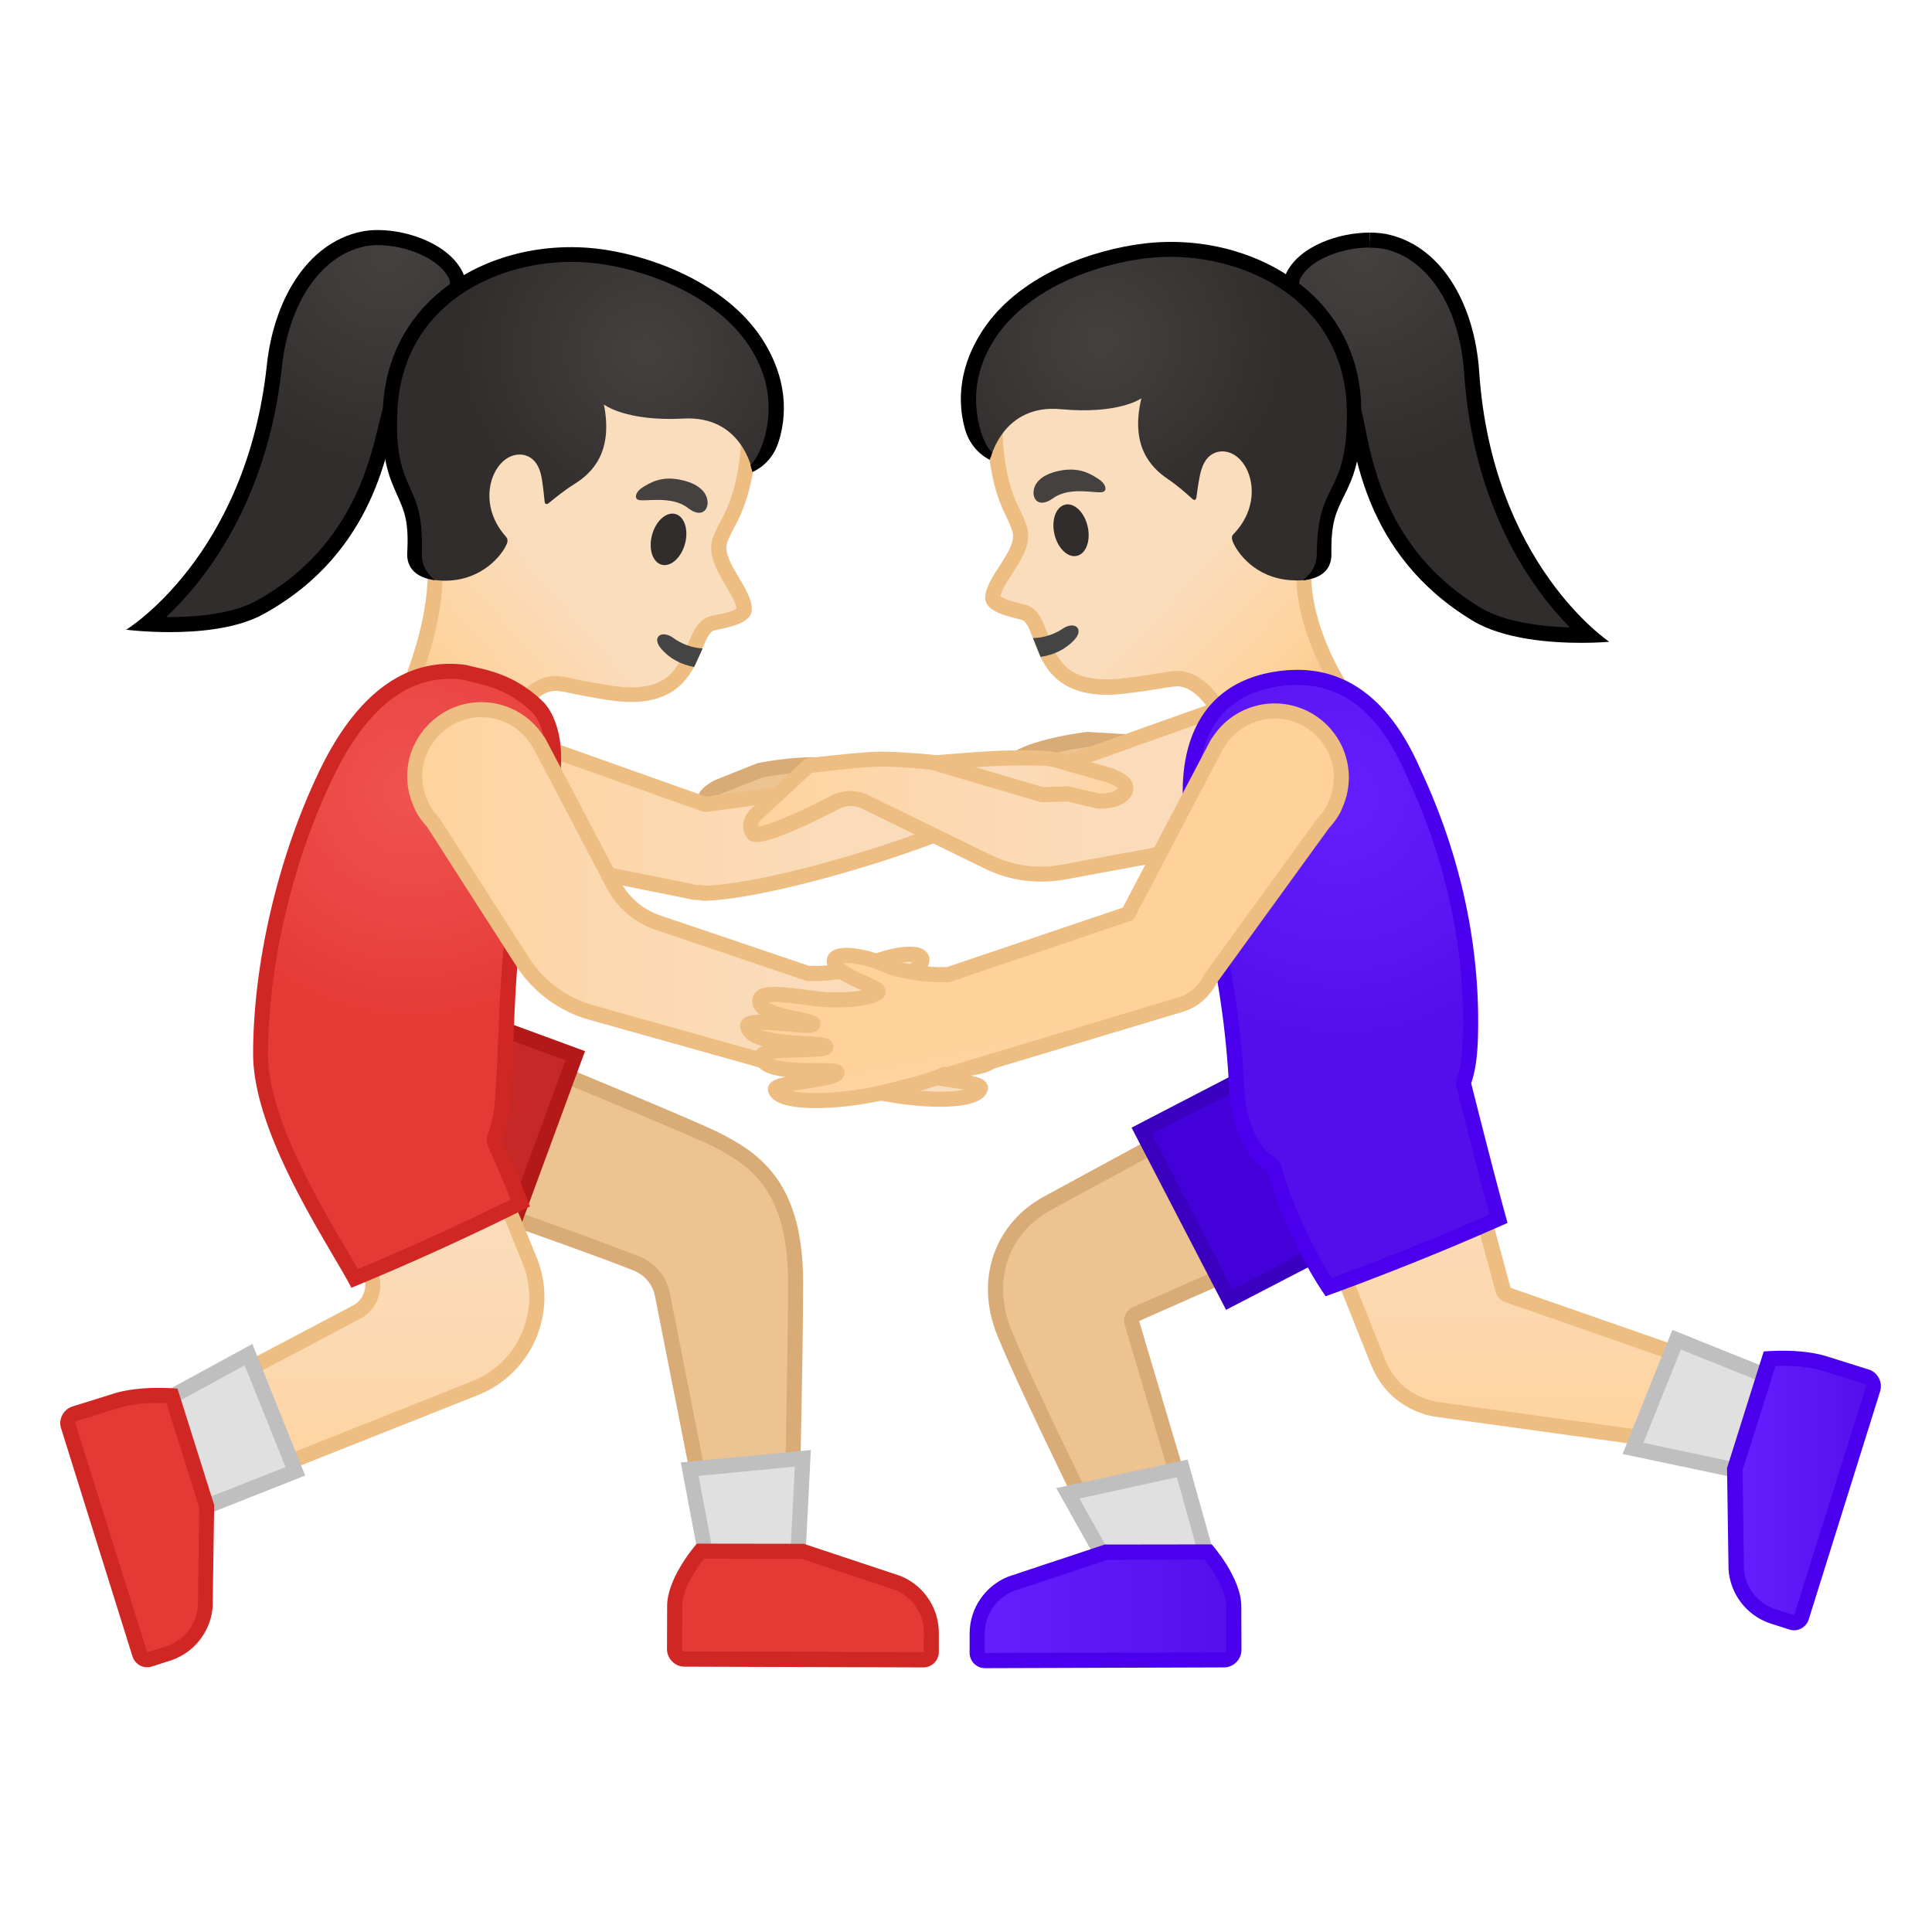 <svg viewBox="0 0 128 128" xmlns="http://www.w3.org/2000/svg" width="512px" height="512px"><linearGradient id="a" x1="198.64" x2="213.55" y1="-190.43" y2="-160.29" gradientTransform="rotate(-20.166 732.253 286.447)" gradientUnits="userSpaceOnUse"><stop stop-color="#F9DDBD" offset=".55"/><stop stop-color="#FFD29C" offset=".831"/><stop stop-color="#EDBD82" offset="1"/></linearGradient><path d="M85.1 50.83c-2.47 0-4.18-3.44-4.2-3.47-.12-.25-1.24-2.39-2.92-2.39-.06 0-.12 0-.19.01-.31.03-.53.07-.84.12-.44.08-1.08.18-2.48.35-.41.05-.79.07-1.16.07-3.17 0-3.85-1.86-4.39-3.35-.24-.66-.43-1.18-.82-1.47-.13-.1-.29-.14-.62-.22-.43-.11-1.72-.43-1.72-.87 0-.53.45-1.22.88-1.88.59-.91 1.2-1.85.88-2.75-.06-.24-.32-.8-.59-1.37l-.07-.14c-.52-1.15-.88-2.8-.94-4.43-.2-5.14 2.12-8.88 6.54-10.53 1.01-.38 2.14-.57 3.36-.57 3.62 0 7.64 1.72 10.01 4.27 1.92 2.07 2.11 9.26.86 13.33-1.42 4.62 1.95 9.72 2.1 9.93 0 0 .57 1.08.2 2.33-.3 1.01-1.12 1.88-2.43 2.59-.48.3-.97.44-1.46.44z" fill="url(#a)"/><path d="M75.84 18.46c3.49 0 7.36 1.65 9.65 4.11 1.65 1.78 2.05 8.62.75 12.85-1.43 4.67 1.75 9.74 2.13 10.31.07.13.45.99.17 1.95-.25.88-.99 1.66-2.19 2.3-.43.23-.83.34-1.24.34-1.79 0-3.31-2.3-3.76-3.2-.14-.27-1.39-2.67-3.36-2.67-.08 0-.16 0-.24.01-.32.03-.55.07-.88.13-.45.08-1.06.18-2.46.35-.39.05-.75.07-1.09.07-2.82 0-3.38-1.53-3.92-3.02-.26-.71-.48-1.32-.99-1.7-.21-.16-.43-.21-.8-.3-.71-.18-1.16-.34-1.33-.48.06-.4.46-1.01.79-1.51.62-.96 1.32-2.04.95-3.15-.09-.31-.32-.81-.63-1.46l-.06-.12c-.5-1.09-.83-2.68-.89-4.24-.11-2.84.55-7.92 6.22-10.04.94-.35 2.02-.53 3.18-.53m0-1c-1.23 0-2.44.19-3.53.6-5.01 1.87-7.06 6.15-6.87 11.02.07 1.76.46 3.46.98 4.62.06.14.56 1.14.64 1.47.44 1.24-1.77 2.99-1.79 4.45-.01 1.1 2.33 1.34 2.54 1.5.98.72.63 4.91 5.51 4.91.37 0 .78-.02 1.21-.08 2.36-.28 2.57-.4 3.31-.47.05 0 .09-.01.14-.01 1.41 0 2.47 2.11 2.47 2.11s1.83 3.75 4.65 3.75c.54 0 1.11-.14 1.71-.46 4.3-2.31 2.41-5.64 2.41-5.64s-3.4-5.06-2.03-9.51c1.3-4.23 1.12-11.57-.97-13.82-2.46-2.65-6.58-4.44-10.38-4.44z" fill="#EDBD82"/><path d="M68.94 43.52c.85-.12 1.64-.48 2.25-1.14.66-.73 0-1.27-.81-.71-.49.33-1.23.6-1.94.6l.5 1.25z" fill="#444"/><ellipse transform="rotate(-12.916 70.962 35.135)" cx="70.96" cy="35.13" rx="1.13" ry="1.74" fill="#312D2D"/><radialGradient id="b" cx="70.852" cy="32.206" r="1.854" gradientUnits="userSpaceOnUse"><stop stop-color="#454140" offset=".09"/><stop stop-color="#454140" offset="1"/></radialGradient><path d="M69.77 33.01c-.93.67-1.42.08-1.27-.6.11-.5.62-1.06 1.92-1.26 1.22-.18 1.93.31 2.38.6s.56.7.31.83c-.35.18-2.19-.41-3.34.43z" fill="url(#b)"/><radialGradient id="c" cx="85.653" cy="4.149" r="14.059" gradientTransform="rotate(-10.611 156.902 -14.227)" gradientUnits="userSpaceOnUse"><stop stop-color="#454140" offset="0"/><stop stop-color="#312D2D" offset="1"/></radialGradient><path d="M104.78 42.08c-1.73 0-4.93-.18-6.93-1.39-6.17-3.71-7.32-9.44-7.87-12.19-.09-.47-.17-.86-.25-1.15-.39-1.4-1.96-3.16-2.89-4.2-.25-.28-.45-.51-.55-.64-.54-.72-.92-3.6-.57-4.28.8-1.53 3.14-2.33 5.03-2.33.48 0 .92.05 1.3.15 3.02.79 5.17 4.17 5.47 8.6.68 10.09 5.55 15.47 7.77 17.42-.18.01-.34.01-.51.01z" fill="url(#c)"/><path d="M90.74 15.41v1c.43 0 .84.05 1.17.13 2.81.74 4.81 3.94 5.09 8.15.61 9.01 4.52 14.35 7.01 16.88-1.74-.05-4.27-.32-5.91-1.3-5.98-3.6-7.1-9.18-7.64-11.86-.09-.47-.17-.87-.26-1.19-.43-1.52-2.04-3.32-3-4.4-.23-.26-.45-.5-.53-.61-.42-.56-.78-3.16-.53-3.75.7-1.34 2.89-2.06 4.59-2.06v-.99m.01 0c-2.06 0-4.58.89-5.48 2.6-.45.85-.02 3.95.61 4.81.46.62 2.89 3 3.36 4.68.57 2.04.97 9.19 8.35 13.63 2.06 1.24 5.21 1.46 7.19 1.46 1.1 0 1.85-.07 1.85-.07S98.86 37.37 98 24.63c-.29-4.31-2.34-8.14-5.84-9.05-.42-.12-.91-.17-1.42-.17z"/><radialGradient id="d" cx="147.39" cy="-127.19" r="11.907" gradientTransform="matrix(1.018 -.207 .205 .979 -51.024 177.62)" gradientUnits="userSpaceOnUse"><stop stop-color="#454140" offset="0"/><stop stop-color="#312D2D" offset="1"/></radialGradient><path d="M79.27 32.93c.06-.5.19-1.4.33-1.83.46-1.47 1.64-1.17 1.64-1.17 1.58.28 2.62 3.25.48 5.46-.05.05-.17.18-.05.48.29.75 1.5 2.42 3.85 2.57.31.02.58.02.82 0 .78-.07 1.33-.76 1.32-1.54-.08-4.76 2.17-3.74 2.07-9.79-.14-7.64-7.47-11.24-13.84-10.49-5.74.68-12.94 4.47-11.46 11.75.27 1.33 1.21 1.95 1.21 1.95s.82-3.57 4.64-3.21c3.84.36 5.34-.72 5.34-.72-.75 3.14.61 4.57 1.73 5.33.64.43 1.25.97 1.6 1.29.17.17.29.14.32-.08z" fill="url(#d)"/><path d="M86.62 19.23c-2.76-2.41-6.79-3.57-10.79-3.1-3.47.41-8.05 2.04-10.48 5.4-1.46 2.02-2.11 4.46-1.41 6.93.43 1.48 1.63 2 1.63 2l.16-.46s-.51-.44-.83-1.72c-.58-2.29-.05-4.38 1.24-6.17 2.24-3.1 6.53-4.61 9.8-5 3.67-.43 7.52.66 10.03 2.86 2.08 1.82 3.21 4.29 3.26 7.15.06 3.09-.52 4.24-1.07 5.35-.51 1.02-.89 1.89-.92 4.25-.01 1.2-1 1.74-.92 1.73 1.29-.13 1.9-.77 1.89-1.74-.04-2.12.32-2.79.81-3.8.58-1.16 1.23-2.48 1.17-5.8-.04-3.15-1.28-5.87-3.57-7.88z"/><linearGradient id="e" x1="195.42" x2="210.35" y1="-191.58" y2="-161.4" gradientTransform="scale(-1 1) rotate(-22.421 616.055 532.166)" gradientUnits="userSpaceOnUse"><stop stop-color="#F9DDBD" offset=".55"/><stop stop-color="#FFD29C" offset=".831"/><stop stop-color="#EDBD82" offset="1"/></linearGradient><path d="M29.65 50.86c-.52 0-1.05-.16-1.56-.46-1.38-.82-2.14-1.65-2.18-2.4-.04-.68.55-1.14.55-1.15.06-.05.11-.11.15-.18.13-.26 3.15-6.5 1.93-11.13-1.09-4.12-.61-11.3 1.38-13.29 2.37-2.36 6.18-3.88 9.71-3.88 1.4 0 2.68.24 3.8.71 4.36 1.82 6.53 5.65 6.13 10.78-.13 1.62-.54 3.27-1.11 4.39l-.06.12c-.3.56-.58 1.12-.67 1.4-.34.84.23 1.81.79 2.74.4.68.82 1.38.8 1.91-.01.45-1.32.72-1.75.8-.33.07-.49.1-.63.19-.4.27-.61.79-.88 1.43-.58 1.42-1.3 3.18-4.22 3.18-.44 0-.93-.04-1.45-.12-1.39-.22-2.02-.36-2.46-.45-.31-.07-.53-.11-.84-.15-.09-.01-.18-.02-.26-.02-1.63 0-2.8 2.04-2.93 2.28-.03.03-1.83 3.3-4.24 3.3z" fill="url(#e)"/><path d="M39.63 18.88c1.33 0 2.55.22 3.61.67 5.59 2.34 6.04 7.44 5.82 10.28-.12 1.56-.52 3.13-1.06 4.2l-.06.12c-.34.64-.58 1.13-.69 1.44-.42 1.1.24 2.21.82 3.19.31.51.68 1.15.73 1.54-.18.13-.63.28-1.35.42-.37.08-.59.12-.81.27-.53.36-.77.96-1.06 1.66-.58 1.41-1.17 2.87-3.76 2.87-.42 0-.88-.04-1.37-.12-1.38-.22-1.99-.35-2.44-.45-.32-.07-.55-.12-.87-.16-.11-.02-.22-.02-.33-.02-1.92 0-3.23 2.28-3.37 2.54-.46.85-2.04 3.04-3.79 3.04-.43 0-.86-.13-1.31-.39-1.69-1-1.91-1.72-1.93-1.98-.03-.41.35-.73.35-.73.13-.09.23-.22.3-.36.13-.27 3.23-6.67 1.96-11.48-1.13-4.28-.46-11.1 1.25-12.81 2.28-2.28 5.96-3.74 9.36-3.74m0-1c-3.66 0-7.61 1.59-10.06 4.03-2.18 2.17-2.65 9.49-1.51 13.77 1.19 4.5-1.89 10.78-1.89 10.78s-2.53 1.89 1.67 4.37c.64.37 1.24.53 1.82.53 2.75 0 4.67-3.57 4.67-3.57s1.11-2.02 2.49-2.02c.06 0 .13 0 .19.01.74.1.94.23 3.29.6.56.09 1.07.13 1.53.13 4.55 0 4.39-4.03 5.38-4.7.22-.15 2.57-.3 2.6-1.4.04-1.46-2.11-3.3-1.61-4.52.1-.33.63-1.3.7-1.44.57-1.13 1.03-2.82 1.17-4.58.38-4.86-1.5-9.21-6.43-11.28-1.24-.48-2.61-.71-4.01-.71z" fill="#EDBD82"/><path d="M45.99 44.19c-.84-.15-1.62-.54-2.2-1.23-.64-.75.05-1.27.84-.68.48.35 1.2.65 1.92.68l-.56 1.23z" fill="#444"/><ellipse transform="rotate(-74.835 44.293 35.731)" cx="44.29" cy="35.73" rx="1.74" ry="1.13" fill="#312D2D"/><radialGradient id="f" cx="44.504" cy="32.845" r="1.861" gradientUnits="userSpaceOnUse"><stop stop-color="#454140" offset=".09"/><stop stop-color="#454140" offset="1"/></radialGradient><path d="M45.57 33.65c.9.71 1.42.13 1.29-.55-.09-.5-.58-1.09-1.87-1.33-1.22-.23-1.94.23-2.4.51s-.58.68-.34.82c.34.19 2.2-.32 3.32.55z" fill="url(#f)"/><radialGradient id="g" cx="82.287" cy="3.553" r="14.058" gradientTransform="scale(-1 1) rotate(-12.868 87.076 489.119)" gradientUnits="userSpaceOnUse"><stop stop-color="#454140" offset="0"/><stop stop-color="#312D2D" offset="1"/></radialGradient><path d="M11.23 41.37c-.56 0-1.07-.02-1.5-.04 2.29-1.86 7.37-7.05 8.44-17.1.47-4.42 2.75-7.71 5.8-8.38.31-.07.67-.1 1.05-.1 1.96 0 4.44.95 5.19 2.53.33.69-.17 3.55-.74 4.25-.11.13-.31.35-.58.62-.97 1.01-2.6 2.7-3.05 4.09-.09.29-.19.67-.3 1.14-.66 2.73-2.03 8.4-8.34 11.87-1.69.92-4.18 1.12-5.97 1.12z" fill="url(#g)"/><path d="M25.03 16.24c1.81 0 4.07.84 4.73 2.24.23.61-.23 3.19-.67 3.73-.08.1-.31.34-.55.59-1 1.04-2.68 2.78-3.17 4.28-.1.31-.2.71-.31 1.18-.64 2.66-1.98 8.19-8.09 11.55-1.28.7-3.26 1.07-5.74 1.07h-.22c2.58-2.43 6.7-7.61 7.67-16.59.45-4.2 2.57-7.32 5.41-7.95.28-.07.6-.1.94-.1m0-1c-.41 0-.81.04-1.16.12-3.53.78-5.73 4.52-6.19 8.82-1.36 12.7-9.32 17.54-9.32 17.54s1.23.16 2.87.16c1.94 0 4.45-.22 6.22-1.19 7.54-4.14 8.22-11.28 8.87-13.29.54-1.66 3.06-3.95 3.55-4.55.67-.83 1.21-3.91.8-4.78-.86-1.83-3.53-2.83-5.64-2.83z"/><radialGradient id="h" cx="144.16" cy="-127.84" r="11.907" gradientTransform="matrix(-1.009 -.246 -.243 .97 157.17 182.74)" gradientUnits="userSpaceOnUse"><stop stop-color="#454140" offset="0"/><stop stop-color="#312D2D" offset="1"/></radialGradient><path d="M36.08 33.21c-.05-.5-.14-1.4-.26-1.85-.4-1.48-1.59-1.23-1.6-1.23-1.59.21-2.75 3.15-.69 5.44.05.06.16.19.04.48-.32.74-1.6 2.35-3.94 2.42-.31.01-.58-.01-.82-.04-.77-.1-1.3-.82-1.26-1.59.27-4.75-2.02-3.82-1.68-9.87.44-7.63 7.9-10.94 14.24-9.94 5.71.9 12.76 4.98 10.99 12.19-.32 1.32-1.28 1.9-1.28 1.9s-.68-3.59-4.51-3.39c-3.85.21-5.3-.93-5.3-.93.63 3.17-.79 4.54-1.94 5.26-.66.41-1.29.92-1.65 1.22-.2.18-.32.14-.34-.07z" fill="url(#h)"/><path d="M29.27 19.23c2.85-2.3 6.93-3.3 10.9-2.67 3.45.54 7.96 2.36 10.26 5.8 1.38 2.07 1.94 4.54 1.13 6.98-.48 1.47-1.71 1.93-1.71 1.93l-.13-.47s.52-.42.9-1.69c.66-2.27.22-4.37-1-6.21-2.12-3.19-6.35-4.87-9.6-5.38-3.65-.58-7.54.37-10.14 2.47-2.15 1.73-3.37 4.16-3.54 7.02-.18 3.09.35 4.26.86 5.39.47 1.04.82 1.93.75 4.28-.04 1.2.93 1.77.85 1.76-1.28-.18-1.87-.85-1.82-1.82.12-2.11-.21-2.8-.67-3.83-.53-1.18-1.13-2.52-.94-5.84.18-3.14 1.53-5.81 3.9-7.72z"/><path d="M73.51 103.02c-.93-1.87-5.43-10.94-6.96-14.69-1.42-3.49-.27-6.96 2.88-8.63l19.8-10.75L93.51 79l-18.25 8.06c-.23.1-.35.36-.28.6l4.24 14.27-5.71 1.09z" fill="#EDC391"/><path d="M88.98 69.65l3.88 9.09-17.79 7.86c-.46.2-.7.72-.55 1.2l4.08 13.74-4.81.92c-1.21-2.43-5.33-10.77-6.77-14.31-1.32-3.24-.26-6.45 2.66-8.01l19.3-10.49m.49-1.4L69.19 79.26c-3.12 1.67-4.71 5.33-3.1 9.26 1.73 4.23 7.14 15.06 7.14 15.06l6.64-1.26-4.4-14.8 18.7-8.26-4.7-11.01z" fill="#D9AC77"/><path d="M75.64 74.92l8.8-4.56c.91-.47 1.88-.71 2.9-.71 2.37 0 4.51 1.3 5.6 3.4 1.6 3.08.39 6.9-2.69 8.49l-8.8 4.56-5.81-11.18z" fill="#4300D9"/><path d="M87.34 70.15c2.18 0 4.15 1.2 5.16 3.13.71 1.38.85 2.95.38 4.42a5.772 5.772 0 0 1-2.86 3.4l-8.36 4.33-5.34-10.3 8.36-4.33c.83-.43 1.72-.65 2.66-.65m0-1c-1.05 0-2.12.25-3.13.77l-9.24 4.79 6.26 12.07 9.24-4.79a6.8 6.8 0 1 0-3.13-12.84z" fill="#3B00BF"/><path d="M47.04 101.77l-3.16-16c-.18-.93-.82-1.7-1.7-2.05-3.7-1.48-13.54-4.86-15.71-5.6l2.45-10.37c2.89 1.18 16.38 6.69 18.42 7.71 2.71 1.35 5.37 3.19 5.36 9.54 0 4.38-.23 14.45-.29 16.78l-5.37-.01z" fill="#EDC391"/><path d="M29.27 68.43C33 69.95 45.2 74.95 47.12 75.9c2.68 1.33 5.09 3.03 5.09 9.1 0 4.12-.2 13.27-.27 16.28l-4.48-.01-3.08-15.6c-.22-1.1-.97-2-2.01-2.42-3.55-1.42-12.48-4.5-15.31-5.47l2.21-9.35m-.71-1.37l-2.69 11.38s11.93 4.07 16.12 5.74c.72.29 1.25.92 1.4 1.68l3.24 16.41 6.28.01s.3-12.28.3-17.28c0-6.5-2.69-8.53-5.64-9.99-2.33-1.16-19.01-7.95-19.01-7.95z" fill="#D9AC77"/><path d="M24.6 79.66c-3.57-1.31-5.4-5.28-4.09-8.85.99-2.7 3.59-4.52 6.47-4.52.81 0 1.61.14 2.38.43l8.75 3.22-4.76 12.94-8.75-3.22z" fill="#C62828"/><path d="M26.98 66.8c.75 0 1.49.13 2.21.4l8.28 3.05-4.42 12-8.28-3.05c-1.6-.59-2.88-1.77-3.6-3.32s-.79-3.29-.2-4.89a6.431 6.431 0 0 1 6.01-4.19m0-1c-3.01 0-5.84 1.85-6.94 4.84a7.388 7.388 0 0 0 4.39 9.49l9.22 3.39 5.11-13.88-9.22-3.39c-.85-.31-1.71-.45-2.56-.45z" fill="#B31919"/><path fill="#E0E0E0" d="M46.82 103.32l-1.13-5.99 7.5-.71-.34 6.7z"/><path d="M52.66 97.17l-.29 5.65h-5.14l-.95-5.04 6.38-.61m1.06-1.1l-8.62.82 1.31 6.93h6.92l.39-7.75z" fill="#BFBFBF"/><path d="M45.36 109.92c-.18 0-.34-.07-.47-.2s-.19-.29-.19-.47l.01-2.84c0-1.31 1.12-2.93 1.7-3.63l6.78.01 6.3 2.09c1.34.53 2.22 1.82 2.23 3.29v1.28a.514.514 0 0 1-.51.52l-15.85-.05z" fill="#E53935"/><path d="M46.64 103.27l6.46.01 6.2 2.06c1.16.47 1.91 1.57 1.91 2.82l-.01 1.3-15.83-.05c-.06 0-.09-.03-.12-.05a.168.168 0 0 1-.05-.12l.01-2.85c-.01-1.05.87-2.4 1.43-3.12m-.47-1s-1.96 2.2-1.97 4.13l-.01 2.85c0 .64.52 1.17 1.16 1.17l15.83.05c.56 0 1.02-.46 1.02-1.02v-1.29a4.074 4.074 0 0 0-2.57-3.76l-6.38-2.12-7.08-.01z" fill="#D12724"/><path d="M68.15 52.26l6.89-1.58c.95-.33 1.09-.86 1.09-.86-.05-.39-.58-.53-1.1-.65l-2.99-.18s-5.84.71-5.15 2.31c.14.65.7 1.08 1.26.96zM55.05 52.94l-7.04.64c-1-.02-1.3-.48-1.3-.48-.08-.38.38-.69.84-.95l2.79-1.11s5.77-1.15 5.61.59c.07.66-.33 1.24-.9 1.31z" fill="#EDC391" stroke="#D9AC77" stroke-linecap="round" stroke-linejoin="round" stroke-miterlimit="10"/><linearGradient id="i" x1="32.165" x2="68.225" y1="54.072" y2="54.072" gradientUnits="userSpaceOnUse"><stop stop-color="#FFD29C" offset="0"/><stop stop-color="#FFD39E" offset=".024"/><stop stop-color="#FCD8AF" offset=".316"/><stop stop-color="#FADCBA" offset=".629"/><stop stop-color="#F9DDBD" offset="1"/></linearGradient><path d="M46.52 59.15a.59.59 0 0 0-.14-.02c-.19 0-.29 0-.4-.02-.1-.01-.19-.04-.28-.07 0 0-.09-.03-.1-.03-.04-.01-.09-.01-.13-.01h-.03l-13.28-2.66 2.38-7.38 12.07 4.29c.05.02.11.03.17.03h.07c3.01-.41 12.95-1.78 14.58-2.14.8-.17 2.33-.35 3.67-.35 2.4 0 2.94.51 3.05.67.06.08.11.21.01.48-.74 2.01-16.04 7.14-21.55 7.23-.01.01-.09-.02-.09-.02z" fill="url(#i)"/><path d="M34.86 49.61l11.59 4.12c.1.04.21.06.31.06h.02c.05 0 .09 0 .14-.01 3.01-.41 12.95-1.78 14.62-2.14.63-.14 2.1-.34 3.57-.34 1.89 0 2.48.33 2.61.43 0 .01-.01.02-.01.04-.28.55-2.95 2.16-8.9 4.13-4.89 1.62-9.76 2.73-12.15 2.78v-.01a.863.863 0 0 0-.28-.04H46.23c-.06 0-.12 0-.18-.01-.08-.01-.15-.04-.23-.06l-.09-.03c-.08-.02-.16-.03-.24-.04L32.8 55.95l2.06-6.34m-.64-1.29l-2.71 8.4 13.94 2.79v-.01c.15.04.29.09.44.11.16.02.31.02.47.02.07.02.15.05.23.05h.01c5.36-.08 21.13-5.12 22.03-7.56.52-1.43-1.44-1.83-3.54-1.83-1.47 0-3.01.2-3.78.36-1.68.37-12.4 1.84-14.54 2.13l-12.55-4.46z" fill="#EDBD82"/><linearGradient id="j" x1="49.73" x2="86.427" y1="52.348" y2="52.348" gradientUnits="userSpaceOnUse"><stop stop-color="#FFD29C" offset="0"/><stop stop-color="#FFD39E" offset=".024"/><stop stop-color="#FCD8AF" offset=".316"/><stop stop-color="#FADCBA" offset=".629"/><stop stop-color="#F9DDBD" offset="1"/></linearGradient><path d="M85.26 48.19a4.378 4.378 0 0 0-4.43-1.23v-.01l-.1.03c-.07.02-.14.05-.22.08L68.29 51.4c-1.5-.25-7.4-1.18-10.36-1.08-1.08.04-4.35.42-4.35.42l-3.41 3.15c-.42.34-.59.89-.3 1.29.37.51 3.8-1.16 5.51-2.04.61-.31 1.32-.31 1.93-.02l8.13 3.97c1.54.75 3.28.99 4.97.68l11.91-2.19c.39-.03.78-.1 1.15-.23l.06-.01v-.01c.98-.36 1.86-1.05 2.4-2.09.86-1.64.59-3.71-.67-5.05z" fill="url(#j)"/><path d="M68.96 58.41c-1.28 0-2.55-.29-3.73-.87l-8.13-3.97c-.47-.23-1.02-.22-1.48.01-5.47 2.81-5.86 2.28-6.14 1.89-.43-.59-.27-1.44.39-1.98l3.38-3.13c.08-.07.18-.12.28-.13.13-.02 3.3-.38 4.39-.42 2.91-.1 8.48.77 10.33 1.07l12.1-4.3c.12-.04.18-.07.24-.08l.07-.03c.05-.02.1-.03.15-.03 1.75-.44 3.58.09 4.81 1.41 1.4 1.49 1.71 3.8.75 5.62a4.847 4.847 0 0 1-2.58 2.3.51.51 0 0 1-.17.07c-.38.13-.81.22-1.26.25l-11.85 2.19c-.52.09-1.04.13-1.55.13zm-12.6-6c.4 0 .8.09 1.17.27l8.13 3.97c1.46.71 3.07.93 4.66.64l11.91-2.2c.42-.03.76-.1 1.07-.21.02-.01.03-.02.05-.02.94-.34 1.67-.98 2.13-1.86.76-1.45.51-3.29-.6-4.48-1.02-1.09-2.48-1.5-3.93-1.1-.02.01-.05.01-.07.01l-.13.05-12.3 4.38a.43.43 0 0 1-.25.02c-1.2-.2-7.3-1.18-10.26-1.08-.91.03-3.48.32-4.15.4l-3.29 3.04c-.18.15-.31.35-.28.52.44-.04 1.85-.5 4.92-2.08.39-.18.81-.27 1.22-.27z" fill="#EDBD82"/><linearGradient id="k" x1="61.925" x2="74.595" y1="51.635" y2="51.635" gradientUnits="userSpaceOnUse"><stop stop-color="#F9DDBD" offset="0"/><stop stop-color="#FADCBA" offset=".37"/><stop stop-color="#FCD8AF" offset=".684"/><stop stop-color="#FFD39E" offset=".976"/><stop stop-color="#FFD29C" offset="1"/></linearGradient><path d="M69.04 52.65l1.74-.05 1.92.46c.96.08 1.77-.27 1.88-.75s-.62-.77-1.13-.96l-3.51-1c-.51-.19-2.2-.13-2.88-.13-1.59 0-5.14.33-5.14.33s6.3 1.86 7.12 2.1z" fill="url(#k)" stroke="#EDBD82" stroke-linecap="round" stroke-linejoin="round" stroke-miterlimit="10"/><linearGradient id="l" x1="23.315" x2="23.315" y1="99.008" y2="71.898" gradientUnits="userSpaceOnUse"><stop stop-color="#FFD29C" offset="0"/><stop stop-color="#FFD39E" offset=".024"/><stop stop-color="#FCD8AF" offset=".316"/><stop stop-color="#FADCBA" offset=".629"/><stop stop-color="#F9DDBD" offset="1"/></linearGradient><path d="M11.07 93.55l12.56-6.63c.5-.27.84-.72.99-1.26s.07-1.1-.22-1.58l-3.96-8.2 9.92-3.98 4.73 11.59c.66 1.62.64 3.39-.04 4.99s-1.95 2.84-3.57 3.49l-17.72 7.04-2.69-5.46z" fill="url(#l)"/><path d="M30.08 72.55l4.54 11.13c.61 1.49.59 3.13-.04 4.61s-1.8 2.62-3.3 3.22l-17.29 6.87-2.25-4.61 12.15-6.41c.61-.34 1.04-.89 1.22-1.56.18-.65.09-1.33-.25-1.92l-3.73-7.73 8.95-3.6m.55-1.3l-10.87 4.37 4.22 8.73c.45.75.19 1.71-.57 2.13l-12.99 6.85 3.09 6.31 18.15-7.21a6.979 6.979 0 0 0 3.89-9.13l-4.92-12.05z" fill="#EDBD82"/><path fill="#E0E0E0" d="M9.7 93.43l6.76-3.68 3.11 7.73-7.62 3.01z"/><path d="M16.21 90.46l2.71 6.74-6.65 2.62-1.96-6.15 5.9-3.21m.51-1.42L9.1 93.19l2.54 7.96 8.58-3.39-3.5-8.72z" fill="#BFBFBF"/><path d="M9.76 109.97c-.23 0-.42-.15-.49-.36L4.53 94.5c-.05-.17-.04-.35.05-.51s.22-.27.39-.33l2.72-.85c.95-.3 2.06-.36 2.83-.36.36 0 .66.01.87.03l2.3 7.32-.09 6.64a3.552 3.552 0 0 1-2.46 3.12l-1.22.39c-.06.01-.11.02-.16.02z" fill="#E53935"/><path d="M10.52 92.95c.18 0 .35 0 .5.01l2.18 6.91-.09 6.53c-.1 1.24-.92 2.29-2.11 2.68l-1.25.38-4.74-15.11c-.02-.05 0-.1.01-.13s.04-.06.1-.08l2.72-.85c.88-.28 1.94-.34 2.68-.34m0-1c-.85 0-2 .07-2.99.38l-2.72.85c-.61.19-.96.85-.76 1.46l4.73 15.11c.14.43.54.71.97.71.1 0 .21-.02.31-.05l1.22-.39a4.076 4.076 0 0 0 2.81-3.59l.1-6.72L11.76 92s-.51-.05-1.24-.05z" fill="#D12724"/><circle cx="25.43" cy="72.42" r="6.84" fill="#FBC11B"/><linearGradient id="m" x1="100.06" x2="100.06" y1="96.167" y2="65.293" gradientUnits="userSpaceOnUse"><stop stop-color="#FFD29C" offset="0"/><stop stop-color="#FFD39E" offset=".024"/><stop stop-color="#FCD8AF" offset=".316"/><stop stop-color="#FADCBA" offset=".629"/><stop stop-color="#F9DDBD" offset="1"/></linearGradient><path d="M95.41 93.41c-.25-.03-.5-.07-.73-.14l-.09-.02c-.03-.02-.06-.03-.09-.04-.84-.26-1.56-.69-2.13-1.29-.45-.46-.8-1-1.04-1.62l-.05-.1-8.34-20.88 11.18-4.03 5.45 20.16c.04.16.16.29.32.34l17.28 6.03-1.8 4.34-19.96-2.75z" fill="url(#m)"/><path d="M93.78 65.95l5.31 19.64c.09.32.32.57.64.68l16.78 5.85-1.45 3.5-19.6-2.71c-.24-.03-.45-.07-.65-.12-.02-.01-.04-.01-.06-.01-.03-.01-.07-.03-.1-.04-.76-.24-1.41-.62-1.92-1.15-.4-.41-.72-.9-.94-1.46-.01-.03-.02-.05-.03-.08-.01-.01-.01-.02-.01-.02l-8.15-20.4 10.18-3.68m.69-1.31l-12.18 4.39 8.53 21.36.05.1a5.6 5.6 0 0 0 1.15 1.78c.67.69 1.48 1.15 2.34 1.42l-.01.02.21.04c.26.07.53.12.8.15l20.35 2.81 2.15-5.19-17.78-6.2-5.61-20.68z" fill="#EDBD82"/><radialGradient id="n" cx="88.757" cy="52.741" r="16.087" gradientUnits="userSpaceOnUse"><stop stop-color="#651FFF" offset="0"/><stop stop-color="#5914F2" offset=".705"/><stop stop-color="#530EEB" offset="1"/></radialGradient><path d="M88.02 85.28c-1.44-2.17-2.93-5.41-3.61-7.88a.483.483 0 0 0-.24-.3c-1.49-.85-2.13-3.13-2.23-4.97-.29-5.37-1.02-8.72-2.13-13.8-.2-.9-.4-1.86-.62-2.88-.69-3.24-.29-6.17 1.08-8.04 1.08-1.46 2.75-2.3 4.97-2.5.25-.02.49-.03.72-.03 4.95 0 7.06 4.87 7.76 6.48 2.62 5.65 3.9 11.72 3.68 17.58-.05 1.15-.17 1.98-.41 2.68-.03.09-.04.19-.01.28.02.06 1.46 5.82 2.3 8.85a191.67 191.67 0 0 1-11.26 4.53z" fill="url(#n)"/><path d="M85.97 45.38c4.14 0 6.15 3.52 7.31 6.2 2.59 5.57 3.84 11.56 3.63 17.33-.04 1.1-.16 1.88-.39 2.55-.06.18-.07.38-.02.56.01.06 1.34 5.33 2.18 8.44-3.43 1.51-6.94 2.92-10.46 4.21-1.34-2.12-2.7-5.11-3.33-7.41a.978.978 0 0 0-.47-.6c-1.09-.62-1.86-2.41-1.98-4.56-.29-5.41-1.03-8.78-2.14-13.88-.2-.9-.4-1.85-.62-2.88-.66-3.1-.3-5.88 1-7.64.99-1.34 2.54-2.11 4.62-2.3.22-.01.45-.02.67-.02m0-1c-.25 0-.51.01-.77.03-6.58.59-7.5 6.44-6.5 11.14 1.43 6.7 2.4 10.31 2.74 16.6.12 2.13.88 4.46 2.49 5.38.69 2.49 2.26 6 3.9 8.35 4.07-1.48 8.1-3.1 12.05-4.86-.82-2.9-2.41-9.25-2.41-9.25.28-.83.4-1.76.44-2.83.21-5.88-1.03-11.99-3.72-17.79-.89-2.03-3.12-6.77-8.22-6.77z" fill="#4A00ED"/><radialGradient id="o" cx="27.273" cy="52.428" r="15.874" gradientUnits="userSpaceOnUse"><stop stop-color="#EF5350" offset="0"/><stop stop-color="#EA4643" offset=".545"/><stop stop-color="#E53935" offset=".987"/></radialGradient><path d="M23.5 84.69c-.26-.48-.6-1.06-.99-1.71-1.96-3.35-5.25-8.95-5.25-13.15 0-5.92 1.61-12.82 4.3-18.46 2.19-4.58 4.95-6.89 8.22-6.89.35 0 .71.03 1.08.08.11.04.31.08.54.14 1.02.24 2.57.59 4.15 2.09 1.01.96 1.86 3.92.03 8.16-1.7 4.55-1.88 9.22-2.06 13.74-.06 1.48-.11 2.88-.22 4.24-.07.93-.25 1.75-.52 2.43a.48.48 0 0 0 .01.39c.7 1.53 1.3 2.98 1.68 3.96-3.59 1.76-7.27 3.44-10.97 4.98z" fill="url(#o)"/><path d="M29.79 44.98c.31 0 .62.02.94.07.17.05.36.09.56.14 1.03.24 2.44.56 3.92 1.96.91.86 1.64 3.59-.09 7.6-.01.02-.01.03-.02.05-1.72 4.6-1.91 9.52-2.09 13.87-.06 1.48-.11 2.87-.22 4.22-.07.88-.23 1.65-.48 2.29-.1.25-.09.54.02.78.6 1.31 1.13 2.56 1.5 3.51-3.31 1.63-6.71 3.18-10.12 4.61-.23-.4-.49-.85-.77-1.33-1.94-3.3-5.18-8.83-5.18-12.89 0-5.85 1.59-12.67 4.25-18.24 2.1-4.42 4.71-6.64 7.78-6.64m0-1c-3.74 0-6.6 2.83-8.67 7.18-2.76 5.77-4.35 12.79-4.35 18.67 0 5.42 5.19 12.9 6.51 15.49 4-1.65 7.95-3.45 11.83-5.39a73.72 73.72 0 0 0-1.86-4.41c.3-.76.48-1.65.55-2.57.44-5.48.03-11.88 2.25-17.81 1.91-4.41 1.07-7.58-.14-8.72-2.02-1.91-3.98-2.07-4.96-2.35-.41-.07-.79-.09-1.16-.09z" fill="#D12724"/><path fill="#E0E0E0" d="M70.75 98.93l7.58-1.64 1.69 6.06-6.46.59z"/><path d="M77.97 97.87l1.41 5.04-5.55.5-2.32-4.13 6.46-1.41m.71-1.17l-8.7 1.89 3.3 5.88 7.39-.67-1.99-7.1z" fill="#BFBFBF"/><linearGradient id="p" x1="64.744" x2="81.76" y1="106.41" y2="106.41" gradientUnits="userSpaceOnUse"><stop stop-color="#651FFF" offset="0"/><stop stop-color="#5914F2" offset=".705"/><stop stop-color="#530EEB" offset="1"/></linearGradient><path d="M65.26 110.01a.514.514 0 0 1-.52-.52v-1.29c.01-1.46.89-2.76 2.25-3.29l6.27-2.08 6.78-.01c.43.53 1.7 2.2 1.7 3.63l.01 2.85c0 .18-.07.34-.19.47s-.29.2-.47.2l-15.83.04z" fill="url(#p)"/><path d="M79.81 103.32c.56.72 1.43 2.07 1.44 3.14l.01 2.85c0 .06-.03.09-.05.12-.02.02-.06.05-.12.05l-15.85.03v-1.28c.01-1.25.76-2.36 1.91-2.82l6.2-2.06 6.46-.03m.47-1l-7.09.01-6.38 2.12c-1.54.61-2.56 2.1-2.57 3.76v1.29c0 .56.45 1.02 1.02 1.02l15.83-.05c.64 0 1.16-.53 1.16-1.17l-.01-2.85c.01-1.93-1.96-4.13-1.96-4.13z" fill="#4A00ED"/><path fill="#E0E0E0" d="M108.18 95.96l2.9-7.2 7.21 2.9-1.9 6.03z"/><path d="M111.36 89.41l6.32 2.54-1.62 5.16-7.18-1.52 2.48-6.18m-.56-1.3l-3.3 8.22 9.24 1.95 2.17-6.91-8.11-3.26z" fill="#BFBFBF"/><linearGradient id="q" x1="114.93" x2="124.12" y1="98.749" y2="98.749" gradientUnits="userSpaceOnUse"><stop stop-color="#651FFF" offset="0"/><stop stop-color="#5914F2" offset=".705"/><stop stop-color="#530EEB" offset="1"/></linearGradient><path d="M118.86 107.51c-.05 0-.11-.01-.16-.02l-1.23-.39a3.544 3.544 0 0 1-2.46-3.14l-.09-6.61 2.3-7.32c.21-.01.52-.03.87-.03.77 0 1.89.06 2.83.36l2.72.85c.17.05.31.17.39.33s.1.34.04.51l-4.73 15.11a.49.49 0 0 1-.48.35z" fill="url(#q)"/><path d="M118.1 90.49c.74 0 1.8.06 2.69.34l2.72.85c.05.02.08.05.1.08.01.03.03.07.01.13l-4.75 15.12-1.22-.39a3.028 3.028 0 0 1-2.11-2.68l-.09-6.53 2.18-6.91c.12-.01.29-.01.47-.01m0-1c-.73 0-1.25.05-1.25.05l-2.43 7.72.1 6.72a4.076 4.076 0 0 0 2.81 3.59l1.22.39c.1.03.21.05.31.05.43 0 .83-.28.97-.71l4.73-15.11c.19-.61-.15-1.27-.76-1.46l-2.72-.85c-.98-.32-2.13-.39-2.98-.39z" fill="#4A00ED"/><linearGradient id="r" x1="27.502" x2="66.816" y1="59.923" y2="59.923" gradientUnits="userSpaceOnUse"><stop stop-color="#FFD29C" offset="0"/><stop stop-color="#FFD39E" offset=".024"/><stop stop-color="#FCD8AF" offset=".316"/><stop stop-color="#FADCBA" offset=".629"/><stop stop-color="#F9DDBD" offset="1"/></linearGradient><path d="M66.81 67.93c.12-.71-4.3.18-4.32-.16-.03-.35 3.88-.47 3.49-1.68-.24-.73-3.86.18-4.91.06 0 0-1.76.1-2.78-.4-.71-.35 2.07-.93 2.67-1.84.67-1-1.59-.84-3.43 0-.82.37-2.88.63-3.68.58-.1-.01-.2.01-.3.01l-9.95-3.37a5.21 5.21 0 0 1-2.96-2.53l-4.82-9.19c-.04-.07-.07-.14-.11-.2l-.05-.09-.01.01a4.418 4.418 0 0 0-4.09-2.1c-1.84.13-3.44 1.47-3.93 3.25-.31 1.14-.13 2.24.34 3.17l-.01.01.03.05c.18.35.42.66.69.95l5.93 9.24a7.997 7.997 0 0 0 4.56 3.38l14.58 4.09.02-.08c.79.39 1.92.65 3.16.98 3.66.99 7.73 1.01 8.02.04.16-.51-4.08-.62-4.07-1.15.01-.33 4.82.32 4.99-1.02.09-.71-4.32-.31-4.25-.68.1-.38 4.94.09 5.19-1.33z" fill="url(#r)" stroke="#EDBD82" stroke-linecap="round" stroke-linejoin="round" stroke-miterlimit="10"/><linearGradient id="s" x1="70.806" x2="75.674" y1="67.904" y2="93.089" gradientUnits="userSpaceOnUse"><stop stop-color="#FFD29C" offset="0"/><stop stop-color="#FFD39E" offset=".024"/><stop stop-color="#FCD8AF" offset=".316"/><stop stop-color="#FADCBA" offset=".629"/><stop stop-color="#F9DDBD" offset="1"/></linearGradient><path d="M49.54 68.01c-.12-.71 4.3.18 4.32-.16.03-.35-3.88-.47-3.49-1.68.24-.73 3.86.18 4.91.06 0 0 1.76.1 2.78-.4.71-.35-2.07-.93-2.67-1.84-.67-1 1.59-.84 3.43 0 .82.37 2.88.63 3.68.58.1-.01.2.01.3.01l11.94-4.04 5.79-11.05c.04-.07.07-.14.11-.2l.05-.09.01.01a4.397 4.397 0 0 1 3.38-2.09c2.43-.2 4.57 1.6 4.77 4.04.07.86-.12 1.67-.48 2.38l.01.01-.03.05c-.18.35-.42.66-.69.95L80.2 64.84c-.34.68-.9 1.27-1.66 1.6-.05.02-.09.03-.14.05v.01l-.36.11c-.07.02-.13.05-.2.06l-15.26 4.59-.02-.08c-.79.39-1.92.65-3.16.98-3.66.99-7.73 1.01-8.02.04-.16-.51 4.08-.62 4.07-1.15-.01-.33-4.82.32-4.99-1.02-.09-.71 4.32-.31 4.25-.68-.08-.39-4.92.08-5.17-1.34z" fill="url(#s)" stroke="#EDBD82" stroke-linecap="round" stroke-linejoin="round" stroke-miterlimit="10"/></svg>